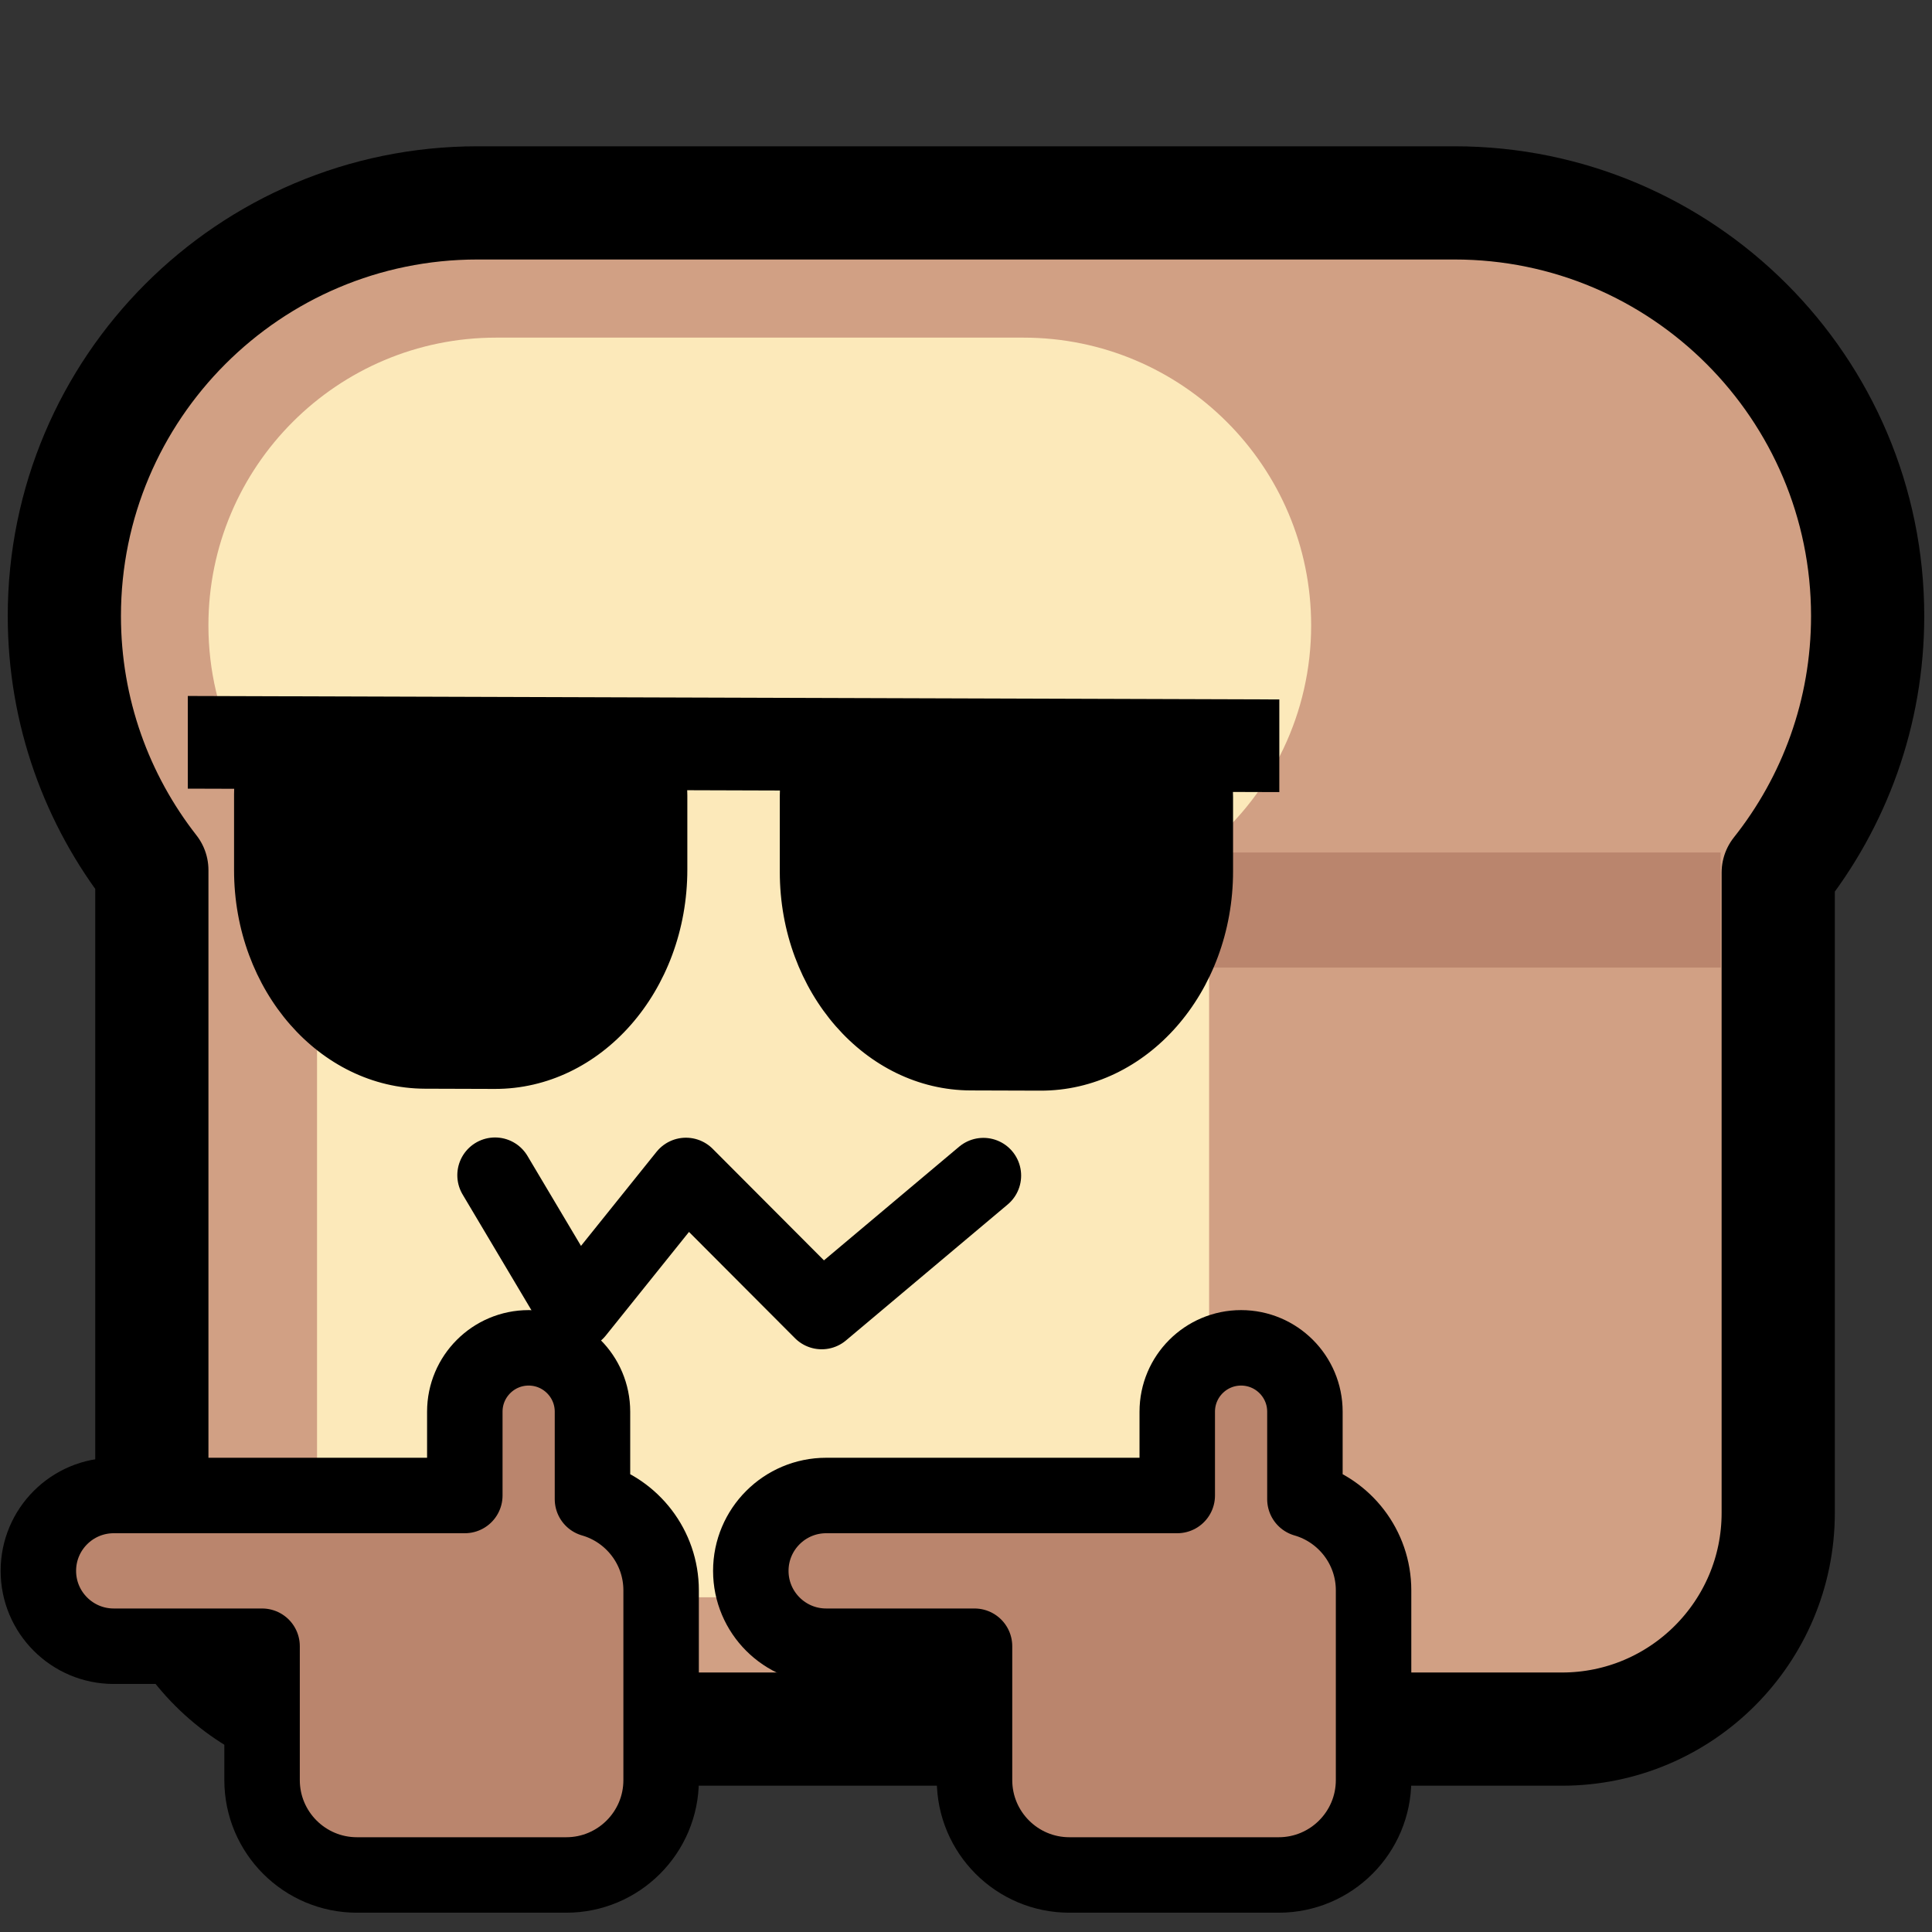 <?xml version="1.0" encoding="UTF-8" standalone="no"?>
<!DOCTYPE svg PUBLIC "-//W3C//DTD SVG 1.1//EN" "http://www.w3.org/Graphics/SVG/1.1/DTD/svg11.dtd">
<svg width="100%" height="100%" viewBox="0 0 256 256" version="1.1" xmlns="http://www.w3.org/2000/svg" xmlns:xlink="http://www.w3.org/1999/xlink" xml:space="preserve" xmlns:serif="http://www.serif.com/" style="fill-rule:evenodd;clip-rule:evenodd;stroke-linecap:round;stroke-linejoin:round;stroke-miterlimit:1.5;">
    <rect x="0" y="0" width="256" height="256" fill="#333333" stroke="none"/>
    <rect id="neobread_fingerguns_cool" x="0" y="0" width="256" height="256" style="fill:none;"/>
    <path id="Crust" d="M192.734,26.885C222.946,26.885 247.473,51.413 247.473,81.624C247.473,94.467 243.041,106.282 235.623,115.623L235.623,200.464C235.623,216.277 222.785,229.115 206.972,229.115L48.771,229.115C32.958,229.115 20.12,216.277 20.12,200.464L20.12,115.297C12.857,106.008 8.527,94.318 8.527,81.624C8.527,51.413 33.054,26.885 63.266,26.885L192.734,26.885Z" style="fill:rgb(209,160,132);stroke:black;stroke-width:15px;"/>
    <rect id="Shadow" x="122.332" y="112.959" width="105.66" height="15.248" style="fill:rgb(186,133,109);"/>
    <path id="Slice" d="M42.009,112.691C33.24,105.704 27.616,94.934 27.616,82.861C27.616,61.82 44.698,44.738 65.738,44.738L135.611,44.738C156.652,44.738 173.734,61.82 173.734,82.861C173.734,94.528 168.481,104.979 160.213,111.974L160.213,196.732C160.213,204.964 153.53,211.647 145.299,211.647L56.924,211.647C48.692,211.647 42.009,204.964 42.009,196.732L42.009,112.691Z" style="fill:rgb(252,233,186);"/>
    <path id="Mouth" d="M65.596,155.72L76.372,173.837L90.892,155.752L108.879,173.787L130.306,155.773" style="fill:none;stroke:black;stroke-width:10px;"/>
    <path id="Right-hand" serif:id="Right hand" d="M129.129,218.133L129.129,235.873C129.129,242.81 134.761,248.443 141.699,248.443L169.435,248.443C176.372,248.443 182.005,242.81 182.005,235.873L182.005,210.732C182.005,204.999 178.159,200.157 172.908,198.648L172.908,187.053C172.908,182.384 169.118,178.595 164.45,178.595C159.782,178.595 155.992,182.384 155.992,187.053L155.992,198.161L109.472,198.161C103.961,198.161 99.486,202.636 99.486,208.147C99.486,213.659 103.961,218.133 109.472,218.133L129.129,218.133Z" style="fill:rgb(186,133,109);stroke:black;stroke-width:10px;"/>
    <path id="Left-hand" serif:id="Left hand" d="M34.726,218.133L34.726,235.873C34.726,242.81 40.359,248.443 47.296,248.443L75.032,248.443C81.97,248.443 87.602,242.81 87.602,235.873L87.602,210.732C87.602,204.999 83.756,200.157 78.506,198.648L78.506,187.053C78.506,182.384 74.716,178.595 70.048,178.595C65.379,178.595 61.59,182.384 61.59,187.053L61.59,198.161L15.069,198.161C9.558,198.161 5.083,202.636 5.083,208.147C5.083,213.659 9.558,218.133 15.069,218.133L34.726,218.133Z" style="fill:rgb(186,133,109);stroke:black;stroke-width:10px;"/>
    <path id="Sunglasses" d="M24.885,92.221L169.516,92.68L169.516,104.957L163.371,104.938C163.382,105.172 163.387,105.408 163.387,105.645L163.387,115.441C163.387,131.533 151.942,144.562 137.844,144.517L128.622,144.488C114.661,144.444 103.327,131.47 103.327,115.534L103.327,105.454C103.327,105.217 103.332,104.981 103.343,104.747L91.058,104.708C91.069,104.943 91.075,105.178 91.075,105.415L91.075,115.212C91.075,131.304 79.629,144.333 65.531,144.288L56.309,144.259C42.349,144.215 31.014,131.241 31.014,115.305L31.014,105.225C31.014,104.988 31.02,104.752 31.031,104.518L24.885,104.499L24.885,92.221Z"/>
</svg>
